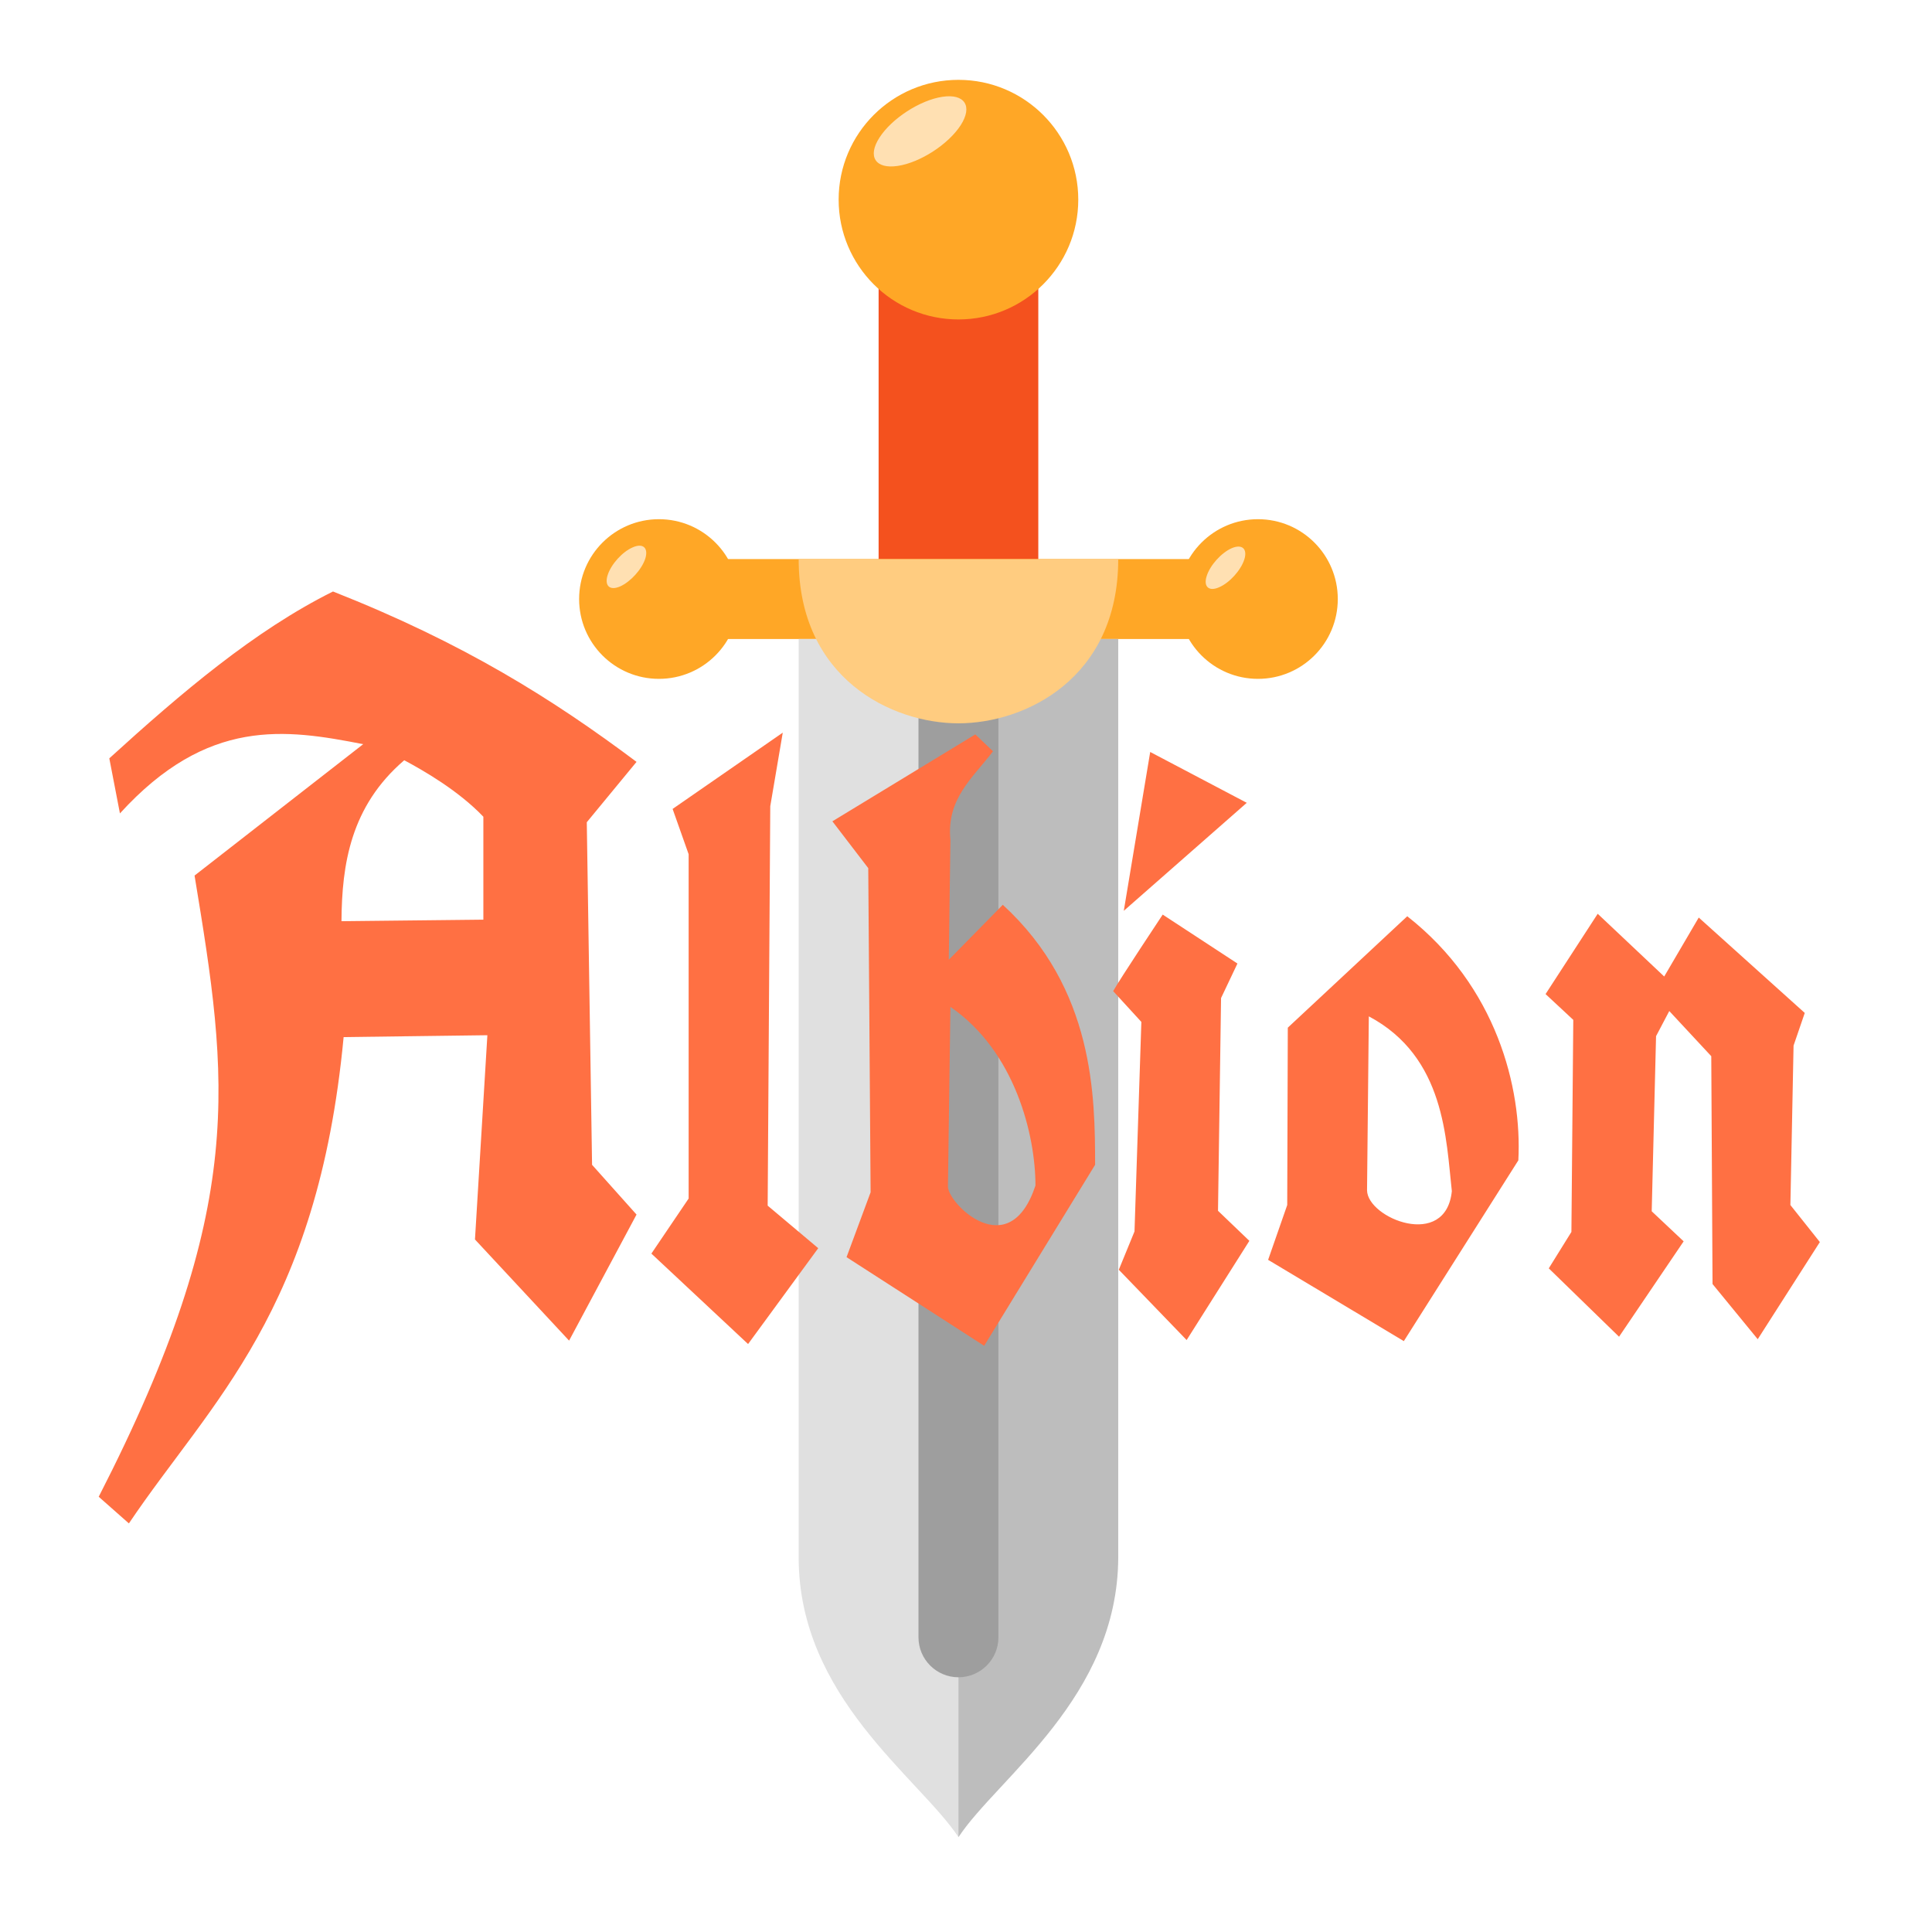 
<svg xmlns="http://www.w3.org/2000/svg" xmlns:xlink="http://www.w3.org/1999/xlink" width="64px" height="64px" viewBox="0 0 64 64" version="1.1">
<g id="surface1">
<path style=" stroke:none;fill-rule:nonzero;fill:rgb(95.686%,31.765%,11.765%);fill-opacity:1;" d="M 29.105 9.262 L 34.395 9.262 L 34.395 21.168 L 29.105 21.168 Z M 29.105 9.262 "/>
<path style=" stroke:none;fill-rule:nonzero;fill:rgb(100%,65.49%,14.902%);fill-opacity:1;" d="M 23.812 18.52 L 39.688 18.52 L 39.688 21.168 L 23.812 21.168 Z M 23.812 18.52 "/>
<path style=" stroke:none;fill-rule:nonzero;fill:rgb(100%,65.49%,14.902%);fill-opacity:1;" d="M 41.672 17.199 C 43.133 17.199 44.316 18.383 44.316 19.844 C 44.316 21.305 43.133 22.488 41.672 22.488 C 40.211 22.488 39.027 21.305 39.027 19.844 C 39.027 18.383 40.211 17.199 41.672 17.199 Z M 41.672 17.199 "/>
<path style=" stroke:none;fill-rule:nonzero;fill:rgb(100%,65.49%,14.902%);fill-opacity:1;" d="M 21.828 17.199 C 23.289 17.199 24.473 18.383 24.473 19.844 C 24.473 21.305 23.289 22.488 21.828 22.488 C 20.367 22.488 19.184 21.305 19.184 19.844 C 19.184 18.383 20.367 17.199 21.828 17.199 Z M 21.828 17.199 "/>
<path style=" stroke:none;fill-rule:nonzero;fill:rgb(100%,65.49%,14.902%);fill-opacity:1;" d="M 31.75 2.645 C 33.941 2.645 35.719 4.422 35.719 6.613 C 35.719 8.805 33.941 10.582 31.75 10.582 C 29.559 10.582 27.781 8.805 27.781 6.613 C 27.781 4.422 29.559 2.645 31.75 2.645 Z M 31.75 2.645 "/>
<path style=" stroke:none;fill-rule:nonzero;fill:rgb(100%,87.843%,69.804%);fill-opacity:1;" d="M 31.215 3.207 C 31.957 3.094 32.23 3.516 31.824 4.148 C 31.418 4.777 30.488 5.383 29.742 5.496 C 29 5.609 28.727 5.188 29.133 4.559 C 29.539 3.926 30.473 3.32 31.215 3.207 Z M 31.215 3.207 "/>
<path style=" stroke:none;fill-rule:nonzero;fill:rgb(100%,87.843%,69.804%);fill-opacity:1;" d="M 40.801 18.16 C 41.145 18.012 41.332 18.18 41.219 18.535 C 41.102 18.895 40.73 19.305 40.387 19.453 C 40.047 19.605 39.859 19.438 39.973 19.082 C 40.086 18.723 40.457 18.312 40.801 18.16 Z M 40.801 18.16 "/>
<path style=" stroke:none;fill-rule:nonzero;fill:rgb(100%,87.843%,69.804%);fill-opacity:1;" d="M 20.957 18.133 C 21.301 17.98 21.488 18.148 21.375 18.508 C 21.258 18.863 20.887 19.273 20.543 19.426 C 20.203 19.574 20.016 19.41 20.129 19.051 C 20.242 18.695 20.613 18.281 20.957 18.133 Z M 20.957 18.133 "/>
<path style=" stroke:none;fill-rule:nonzero;fill:rgb(87.843%,87.843%,87.843%);fill-opacity:1;" d="M 26.457 21.168 L 35.719 21.168 L 35.719 51.594 C 35.719 56.223 33.074 58.871 31.75 60.855 C 30.426 58.871 26.457 56.223 26.457 51.594 Z M 26.457 21.168 "/>
<path style=" stroke:none;fill-rule:nonzero;fill:rgb(74.118%,74.118%,74.118%);fill-opacity:1;" d="M 31.75 21.168 L 31.75 60.855 C 33.074 58.871 37.027 56.223 37.043 51.594 L 37.043 21.168 Z M 31.75 21.168 "/>
<path style=" stroke:none;fill-rule:nonzero;fill:rgb(61.961%,61.961%,61.961%);fill-opacity:0.999;" d="M 31.75 22.488 C 32.48 22.488 33.074 23.082 33.074 23.812 L 33.074 54.238 C 33.074 54.969 32.48 55.562 31.75 55.562 C 31.02 55.562 30.426 54.969 30.426 54.238 L 30.426 23.812 C 30.426 23.082 31.02 22.488 31.75 22.488 Z M 31.75 22.488 "/>
<path style=" stroke:none;fill-rule:nonzero;fill:rgb(100%,80%,50.196%);fill-opacity:1;" d="M 26.457 18.52 C 26.457 22.488 29.551 23.961 31.75 23.961 C 33.949 23.961 37.043 22.488 37.043 18.52 Z M 26.457 18.52 "/>
<path style=" stroke:none;fill-rule:nonzero;fill:rgb(100%,43.922%,26.275%);fill-opacity:1;" d="M 11.031 19.594 C 8.426 20.891 6.008 22.949 3.621 25.121 L 3.973 26.945 C 6.875 23.758 9.457 24.148 12.031 24.652 L 6.445 29.004 C 7.562 35.789 8.223 39.918 3.27 49.582 L 4.27 50.465 C 6.98 46.434 10.523 43.461 11.383 34.355 L 16.145 34.293 L 15.734 41.059 L 18.852 44.41 L 21.086 40.234 L 19.613 38.586 L 19.438 27.238 L 21.086 25.238 C 18.32 23.164 15.352 21.297 11.031 19.594 Z M 25.93 24.27 L 22.281 26.797 L 22.812 28.297 L 22.812 39.703 L 21.578 41.527 L 24.781 44.523 L 27.105 41.348 L 25.43 39.938 L 25.516 26.707 Z M 32.309 24.328 L 27.574 27.207 L 28.762 28.758 L 28.84 39.496 L 28.043 41.645 L 32.602 44.582 L 36.277 38.586 C 36.273 36.336 36.258 32.758 33.219 29.973 L 31.43 31.793 L 31.484 27.824 C 31.344 26.449 32.246 25.75 32.895 24.887 Z M 38.102 24.91 L 37.227 30.172 L 41.301 26.594 Z M 13.391 25.184 C 14.031 25.527 15.18 26.184 16.012 27.055 L 16.012 30.465 L 11.312 30.516 C 11.324 28.637 11.613 26.707 13.391 25.184 Z M 52.926 30.27 L 51.199 32.93 L 52.117 33.785 L 52.055 40.809 L 51.305 42.016 L 53.633 44.281 L 55.773 41.121 L 54.715 40.125 L 54.859 34.324 L 55.297 33.492 L 56.688 34.988 L 56.73 42.535 L 58.227 44.363 L 60.285 41.145 L 59.309 39.918 L 59.414 34.637 L 59.785 33.555 L 56.273 30.395 L 55.129 32.348 Z M 38.516 30.297 C 38.516 30.297 37.082 32.457 36.875 32.832 L 37.809 33.852 L 37.582 40.793 L 37.062 42.062 L 39.309 44.391 L 41.387 41.105 L 40.348 40.109 L 40.449 33.062 L 40.992 31.918 Z M 46.617 30.352 L 42.66 34.043 L 42.641 39.918 L 42.008 41.734 L 46.504 44.426 L 50.297 38.438 C 50.422 36.031 49.574 32.672 46.617 30.352 Z M 31.484 33.355 C 33.625 34.824 34.301 37.598 34.301 39.273 C 33.43 41.906 31.398 39.863 31.402 39.305 Z M 45.344 33.668 C 47.879 35.012 47.902 37.758 48.094 39.457 C 47.898 41.41 45.297 40.355 45.285 39.43 Z M 45.344 33.668 "/>
</g>
</svg>
